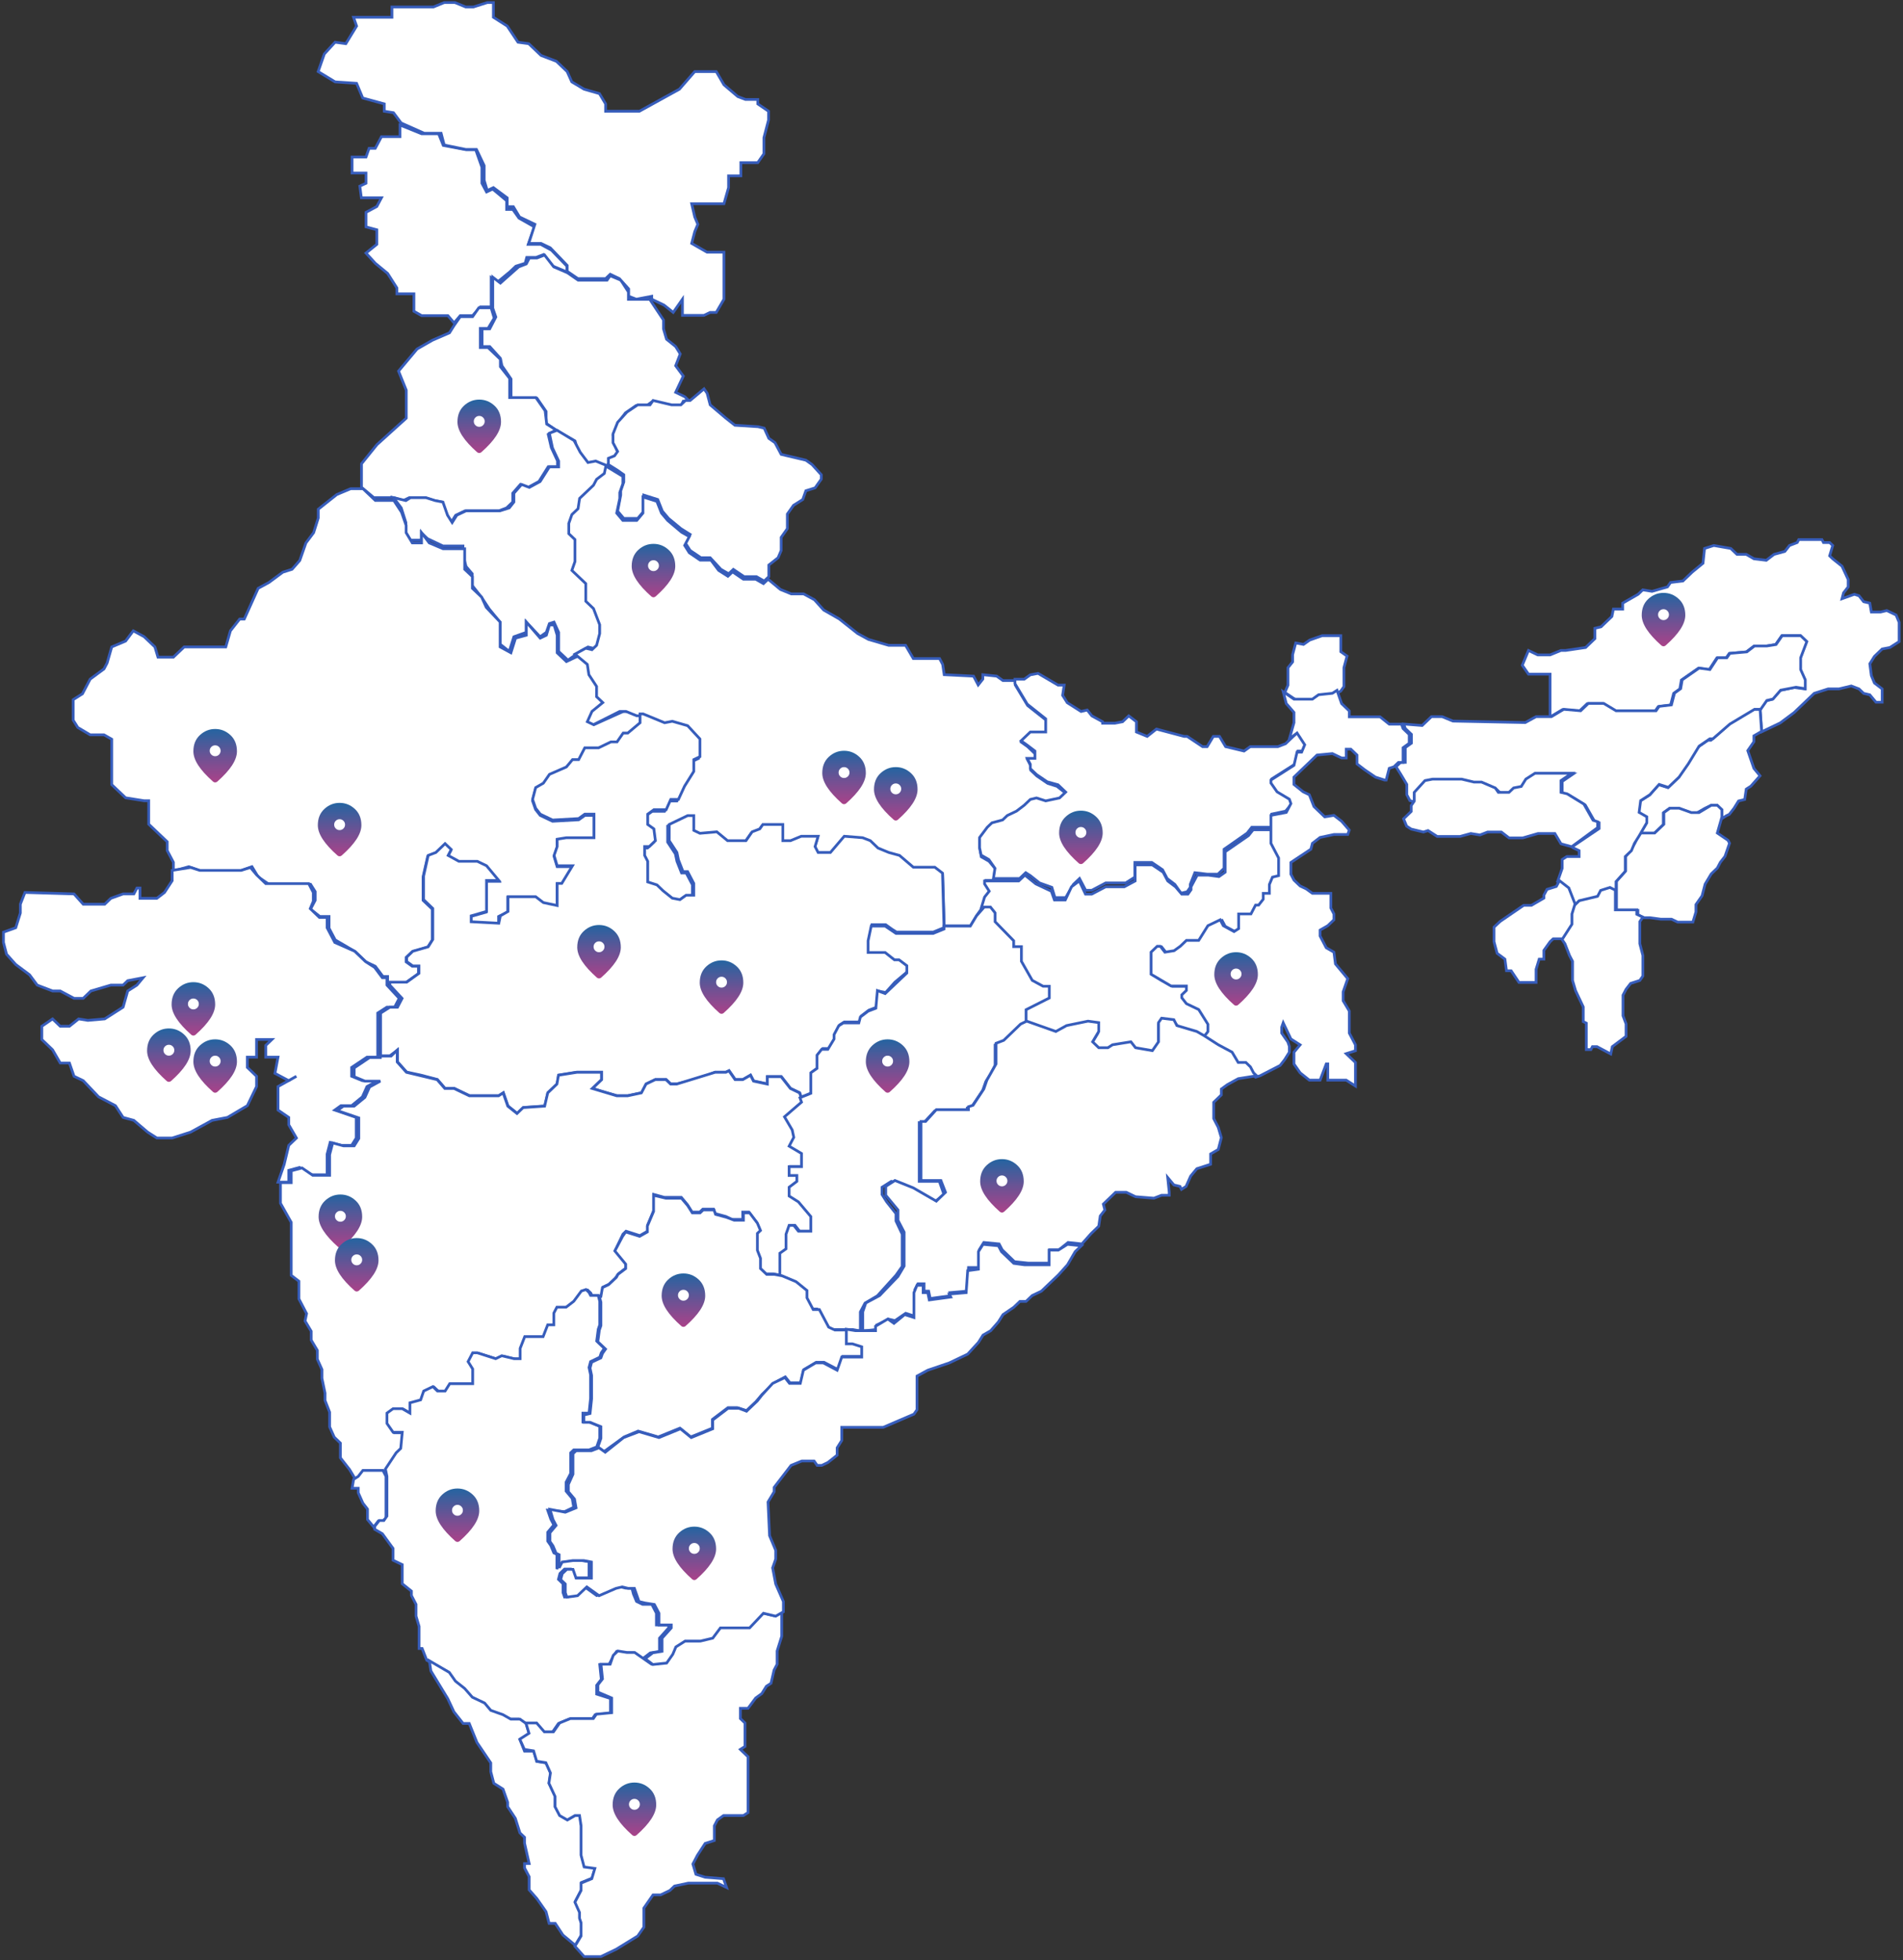 <svg width="699" height="720" viewBox="0 0 699 720" fill="none" xmlns="http://www.w3.org/2000/svg">
<rect x="0" y="0" width="699" height="720" fill="#333333" stroke="none"/>
<path d="M146.923 50.209V45.934L154.87 49.14H161.115L162.818 53.416L171.333 55.019H174.739L177.009 61.431V67.309L178.712 70.516L180.983 69.447L186.092 73.722V76.928H188.363L190.633 80.135L196.31 83.341L194.039 89.754H198.581L202.554 91.891L208.231 97.769V99.907L203.122 97.769L199.716 93.494L196.878 94.563H193.472L192.904 96.701L189.498 97.769L187.227 99.907L182.686 103.648L180.415 102.045V112.732H176.442L173.603 115.939H169.062L166.791 118.611L164.521 115.939H154.87L152.032 114.336V107.923H145.787V105.785L142.381 100.441L137.84 96.701L134.434 92.96L138.408 89.754V84.41L134.434 83.341V77.997L138.408 75.86L140.111 72.653H132.731L132.163 68.378L134.434 67.309V63.569H129.325V57.691H134.434L135.569 54.484H137.84L140.111 50.209H146.923Z" fill="white" stroke="#375DBB"/>
<path d="M222.99 102.909L224.11 101.282L228.029 102.909L230.828 107.246V109.956H233.627H238.666L243.704 117.546V120.798L244.824 124.593L248.183 127.304L249.862 130.014L248.183 134.351L250.982 138.146L248.183 144.109L251.542 145.735L253.221 147.362H250.982L249.862 149.53H245.943L239.785 147.362L237.546 148.988H233.627L229.708 151.699L226.909 155.493L225.23 159.83L225.789 163.083L226.909 166.336L225.789 167.962L224.11 169.046L222.99 171.214L217.952 170.13H215.712L212.353 166.336L211.234 161.999L204.516 158.204L200.597 155.493V151.156L197.238 146.277H187.721V139.23L184.362 134.351L183.802 131.641L179.883 127.304H177.084V120.798H179.883L182.123 116.461L181.003 113.209V101.825L183.802 103.993L190.52 98.03L193.319 96.945L194.439 94.777H197.238L200.037 93.693L203.396 98.03L208.435 100.198L212.353 102.909H222.99Z" fill="white" stroke="#375DBB"/>
<path d="M173.597 116.316L175.864 113.073H180.399L181.532 116.856L179.265 120.64H176.431V127.665H179.265L183.799 131.989V134.691L187.2 139.015V146.041H196.836L200.237 150.905L200.804 155.769L204.204 157.931L201.37 159.552L202.504 164.416L204.771 169.28V171.442H201.37L197.97 176.847L194.002 179.008L191.168 177.927L188.334 181.17V184.413L186.067 186.575L183.233 187.656H170.763L167.362 189.277L165.662 191.979L163.961 188.736L162.261 184.413L159.427 183.872L156.026 182.791H150.358L148.091 183.872L144.69 182.791H137.321L132.787 179.008V170.361L138.455 163.335L149.224 153.607V143.339L146.39 136.313L153.192 128.206L158.86 124.963L165.095 122.261L166.795 119.559L169.063 116.316H173.597Z" fill="white" stroke="#375DBB"/>
<path d="M226.86 172.787L223.459 170.648V168.35L225.726 167.439L226.86 165.834L225.159 162.625V159.416L226.86 155.137L230.26 151.394L234.228 148.719H238.762L239.895 147.115L246.696 148.719H250.097L251.797 147.115H253.498L258.599 142.836L259.732 144.44L260.866 148.719L266.533 153.533L269.934 156.207L278.435 156.742L280.702 157.277L282.403 161.021L284.67 162.625L286.937 166.904L296.005 169.044L298.272 170.648L301.673 174.392V175.997L299.406 179.206L296.005 180.275L294.872 183.484L291.471 185.624L289.204 188.833V191.507V194.181L286.937 197.391V202.204L285.803 204.878L282.403 207.553V211.831L280.702 213.436L277.869 211.831H273.334L269.367 209.157L267.667 210.762L264.833 209.157L260.866 204.878H257.465L253.498 202.204L251.797 199.53L253.498 196.321L250.097 194.181L245.563 190.437L243.296 187.763L241.596 183.484L236.495 181.88V187.763L234.228 190.437H229.127L226.86 187.763L227.993 181.88V180.275L229.127 177.066V174.392L226.86 172.787Z" fill="white" stroke="#375DBB"/>
<path d="M201.796 159.139L204.63 158.063L210.864 161.828L213.131 166.131L215.965 169.896L218.799 169.358L222.767 170.972V173.661L219.933 175.813L218.799 177.964L215.399 181.191L213.698 182.805L213.131 186.57L210.864 188.721L209.731 191.948V195.713L211.998 197.865V205.933L210.864 209.16L213.698 211.849L215.965 214V220.455L218.799 223.144L221.066 229.06V232.287L219.933 236.59L218.232 238.204L215.965 237.666L213.131 239.28L208.597 242.507L205.197 239.28V232.287L203.496 228.522L201.796 229.06L200.663 232.287L198.396 233.901L193.295 228.522V232.287L188.761 233.901L187.06 239.28L183.66 236.59V228.522L179.692 223.682L176.858 219.379L173.458 215.076V210.773L171.191 208.084L170.057 203.781V200.554H162.689L157.022 197.865L154.755 195.713V198.403H150.787L149.087 195.713V191.948L147.387 186.57L144.553 182.805L149.087 183.881L150.787 182.805H156.455L159.855 183.881L162.689 184.418L164.39 189.259L166.09 191.948L167.79 189.259L171.191 187.645H183.66L187.06 186.57L188.761 184.418V181.191L191.594 177.964L194.428 179.04L198.396 176.888L201.796 171.51H205.197V169.358L202.93 164.518L201.796 159.139Z" fill="white" stroke="#375DBB"/>
<path d="M162.759 201.583H170.685V204.274V209.117L173.516 211.807V216.112L176.913 219.341L178.611 223.108L183.706 228.489V237.637L187.669 239.79L189.368 234.408L193.331 233.332V228.489L198.426 234.408L200.691 233.332L201.823 229.565H203.521L204.654 233.332V239.79L208.05 243.018L212.58 240.866L216.543 244.094V247.861L219.939 252.166V255.933L222.204 258.085L218.241 261.314L216.543 265.081L218.241 266.157L228.998 261.314H230.696L235.225 262.929V266.157L230.696 269.924H228.998L226.733 273.153H224.468L219.939 275.305H214.844L212.58 279.61H210.315L208.05 282.301L201.823 284.991L199.558 288.22L196.728 289.834L195.595 294.139L196.728 297.368L198.426 299.52L202.955 301.673L212.58 301.135L214.844 299.52H218.241V308.13H208.05L204.654 308.668V311.359L203.521 314.588L204.654 318.355H210.315L208.617 321.045L206.352 324.812H204.654V332.884L199.558 331.807L196.728 329.655H186.537V331.807V335.036L183.14 336.65V339.341H172.95V336.65L178.611 335.036V323.736H183.14L178.611 318.355L174.648 316.74H168.421L164.458 314.588L165.59 312.435L163.325 310.283L159.929 313.511L157.098 314.588L155.399 322.121V330.731L158.796 333.96V345.26L157.098 347.951L151.436 349.565L149.172 351.718V353.332L151.436 354.946H153.701V357.637L149.172 360.866H142.378V358.713H140.68L137.849 354.946L134.452 353.332L130.489 349.565L123.13 345.26L120.865 340.955V336.65H117.468L114.071 333.96L115.77 330.731V327.503L114.071 324.812H98.785L94.823 322.121L92.558 318.355L88.029 319.969H73.875L69.346 318.355L63.685 319.969V316.74L61.42 312.435V309.207L54.627 302.749V294.139H52.928L46.135 293.063L41.039 288.22V271.538L38.209 269.924H33.113L28.584 267.233L26.886 264.543V257.009L30.283 254.857L33.113 249.476L38.209 245.709L39.341 243.556L41.039 237.637L46.135 235.485L48.965 231.718L52.928 233.87L56.891 237.637L58.023 241.404H63.685L67.648 237.637H82.934L84.632 231.718L88.029 227.413H89.727L94.823 216.112L98.785 213.96L103.881 210.193L107.278 209.117L110.108 205.888L112.373 199.431L115.204 195.664L116.902 190.283V187.054L123.696 181.673L128.791 179.521H133.32L137.849 183.825H144.643L147.474 188.13L149.172 192.973V195.664L151.436 199.431H154.833V195.664L157.664 199.431L162.759 201.583Z" fill="white" stroke="#375DBB"/>
<path d="M63.249 323.505V319.724L70.009 318.644L73.389 319.724H88.601L91.981 318.644L94.235 321.344L97.615 324.585H113.39L115.08 327.826V331.067L113.953 333.768L117.333 337.008H120.15V340.789L122.967 346.191L130.291 349.432L134.235 353.213L137.615 355.373L140.432 359.154H142.122V361.855L146.629 366.716L144.939 369.957H142.122L138.742 372.118V374.818V388.322H134.798L129.164 392.103V395.344L133.108 396.964H138.742L134.798 399.125L133.108 402.906L129.164 406.146H125.221L122.967 407.767L130.855 410.468V418.03L129.164 420.73H125.221L121.277 419.65L120.15 423.971V431.533H113.953L110.009 428.832L106.066 429.913V434.234H102.122L104.376 427.752L106.066 420.73L108.883 418.03L106.066 413.168V410.468L102.122 407.767V399.125L106.025 396.942L100.995 394.263L102.122 388.322H97.615V384.001L99.868 381.84H94.235V388.322H90.854V392.103L94.235 395.344V399.125L90.854 406.146L83.53 410.468L77.897 411.548L70.009 415.869L63.249 418.03H57.615L54.234 415.869L49.164 411.548L45.22 410.468L42.403 406.146L36.206 402.906L30.572 396.964L27.192 395.344L25.502 390.482H22.122L19.305 385.621L15.361 381.84V376.979L19.305 374.278L22.122 376.979H25.502L28.882 374.278L32.263 374.818L38.46 374.278L45.22 369.957L46.91 364.015L50.291 361.855L52.544 359.154L46.91 360.234L45.22 361.855H40.713L33.389 364.015L30.572 366.716H27.192L22.122 364.015H19.305L13.671 361.855L10.854 358.074L5.783 354.293L2.403 350.512L1.276 346.191V342.41L5.783 340.789L7.474 335.388V332.147L9.164 327.826L27.192 328.366L30.572 332.147H33.389H38.46L40.713 329.987L45.22 328.366H49.164L50.291 326.206H51.417V329.987H57.615L60.432 327.826L63.249 323.505Z" fill="white"/>
<path d="M63.249 319.724V323.505L60.432 327.826L57.615 329.987H51.417V326.206H50.291L49.164 328.366H45.22L40.713 329.987L38.46 332.147H33.389H30.572L27.192 328.366L9.164 327.826L7.474 332.147V335.388L5.783 340.789L1.276 342.41V346.191L2.403 350.512L5.783 354.293L10.854 358.074L13.671 361.855L19.305 364.015H22.122L27.192 366.716H30.572L33.389 364.015L40.713 361.855H45.22L46.91 360.234L52.544 359.154L50.291 361.855L46.91 364.015L45.22 369.957L38.46 374.278L32.263 374.818L28.882 374.278L25.502 376.979H22.122L19.305 374.278L15.361 376.979V381.84L19.305 385.621L22.122 390.482H25.502L27.192 395.344L30.572 396.964L36.206 402.906L42.403 406.146L45.22 410.468L49.164 411.548L54.234 415.869L57.615 418.03H63.249L70.009 415.869L77.897 411.548L83.53 410.468L90.854 406.146L94.235 399.125V395.344L90.854 392.103V388.322H94.235V381.84H99.868L97.615 384.001V388.322H102.122L100.995 394.263L106.066 396.964L108.883 395.344L102.122 399.125V407.767L106.066 410.468V413.168L108.883 418.03L106.066 420.73L104.376 427.752L102.122 434.234H106.066V429.913L110.009 428.832L113.953 431.533H120.15V423.971L121.277 419.65L125.221 420.73H129.164L130.855 418.03V410.468L122.967 407.767L125.221 406.146H129.164L133.108 402.906L134.798 399.125L138.742 396.964H133.108L129.164 395.344V392.103L134.798 388.322H138.742V374.818V372.118L142.122 369.957H144.939L146.629 366.716L142.122 361.855V359.154H140.432L137.615 355.373L134.235 353.213L130.291 349.432L122.967 346.191L120.15 340.789V337.008H117.333L113.953 333.768L115.08 331.067V327.826L113.39 324.585H97.615L94.235 321.344L91.981 318.644L88.601 319.724H73.389L70.009 318.644L63.249 319.724Z" stroke="#375DBB"/>
<path d="M228.786 174.991L222.543 171.214L221.976 173.912L219.138 176.071L218.003 178.229L212.896 183.085L212.329 186.862L210.059 189.02L208.924 192.258V196.035L211.194 198.193V206.287L210.059 209.524L215.166 214.38V220.855L218.003 223.553L220.273 229.488V232.726L219.138 237.042L217.436 238.661L215.166 238.121L211.194 240.28L215.733 244.057L216.301 247.834L219.138 252.15V255.927L221.408 258.086L217.436 261.323L215.733 265.1L218.003 266.179L227.651 261.323H229.921L233.893 262.942H235.595L243.54 266.179L246.378 265.64L252.052 267.258L256.592 272.115V278.589L254.322 279.669V283.985L250.917 289.381L248.647 294.237H245.81L244.108 298.014H239.568L237.298 299.633V303.41L239.568 305.028L240.135 309.345L237.865 311.503H236.163V314.741L237.298 316.899V324.453L240.703 325.532L242.973 327.691L246.378 330.388L249.215 330.928L251.485 329.309H254.322V324.993L252.052 320.676H250.35L248.647 316.36L248.08 313.662L245.243 309.345V303.41L248.647 301.791L252.052 300.172H254.322V305.568L256.592 306.647L262.835 306.108L266.807 309.345H273.617L275.887 306.108L278.724 305.028L279.859 303.41H287.236V309.345H290.074L294.046 307.726H300.288L299.153 311.503L300.288 313.662H304.828L305.963 312.583L309.936 307.726L316.745 308.266L319.583 309.345L322.42 312.043L326.393 313.662L330.365 314.741L335.472 319.057H343.417L346.255 321.216L346.822 340.101H356.469L358.739 336.324L361.009 333.086L362.144 329.309L363.846 327.151L362.144 324.453V323.374H364.981L365.549 319.057L363.279 316.36L360.442 314.741L359.874 311.503V308.266L362.712 304.489L364.414 302.87L368.386 301.791L370.089 300.172L373.494 298.554L376.331 296.395L378.601 294.237L380.871 293.697L384.276 294.777L389.383 293.697L391.653 291.539L388.248 288.841L384.843 287.762L380.871 285.064L378.601 282.906V281.287L377.466 279.129H380.303V276.971L377.466 274.273L375.196 272.654L378.601 269.417H384.276V264.561L377.466 259.165L372.926 251.611V249.992H368.386L366.116 248.373L361.009 247.834V249.452L359.307 251.611L357.604 248.373L346.822 247.834L346.255 244.057L345.12 241.898H335.472L332.635 237.042H326.393L319.015 234.884L315.043 232.726L308.233 227.33L302.558 224.093L299.153 220.316L295.181 218.157H290.641L286.669 216.538L282.129 212.761L280.426 214.38L277.589 212.761H273.049L269.077 210.064L267.374 211.682L263.969 209.524L261.132 205.747H257.16L253.187 203.049L251.485 200.351L253.187 197.114L250.35 195.495L245.243 191.179L242.973 188.481L241.27 184.164L236.163 182.545V188.481L233.893 191.179H228.786L226.516 188.481L227.651 183.085V180.927L228.786 177.689V174.991Z" fill="white" stroke="#375DBB"/>
<path d="M143.184 387.86H140.365H139.801V372.157L143.184 369.992H146.004L147.696 366.743L143.184 361.87V360.787H149.387L153.899 357.538V354.83H151.643L149.387 353.206V351.582L151.643 349.416L157.282 347.791L158.974 345.084V333.713L155.59 330.464V321.801L157.282 314.221L160.102 313.138L163.485 309.889L165.741 312.055L164.613 314.221L168.56 316.386H175.327L178.711 318.011L183.222 323.425H178.711V334.796L173.071 336.421V338.586L183.222 339.128L183.786 336.421L186.605 334.796V329.382H196.756L199.575 331.547L204.65 332.63V324.508H206.342L210.29 318.011H204.65L203.523 314.221L204.65 310.972V308.264L208.034 307.723H218.184V299.059H214.801L212.545 300.684L202.959 301.225L198.447 299.059L196.756 296.894L195.628 293.645L196.756 289.313L199.575 287.689L201.831 284.44L208.034 281.733L210.29 279.025H212.545L214.801 274.693H219.876L224.387 272.528H226.643L228.899 269.279H230.59L235.102 265.489V262.24H236.229L244.124 265.489L246.944 264.947L252.583 266.571L257.094 271.445V277.942L254.838 279.025V283.357L251.455 288.772L249.199 293.645H246.38L244.688 297.435H240.177L237.921 299.059V302.85L240.177 304.474L240.741 308.806L238.485 310.972H236.793V314.221L237.921 316.386V323.967L241.305 325.05L243.56 327.216L246.944 329.923L249.763 330.464L252.019 328.84H254.838V324.508L252.583 320.177H250.891L249.199 315.845L248.635 313.138L245.816 308.806V302.85L252.583 299.601H254.838V305.016L257.094 306.099L263.297 305.557L267.244 308.806H274.011L276.267 305.557L279.087 304.474L280.214 302.85H287.545V308.806H290.365L294.312 307.181H300.515L299.387 310.972L300.515 313.138H305.026L310.102 307.181L316.869 307.723L319.688 308.806L322.508 311.513L326.455 313.138L330.402 314.221L335.478 318.552H343.372L346.192 320.718L346.756 340.752L342.808 342.377H329.275L327.583 341.294L325.327 339.669H320.252L319.124 345.626V349.416H325.327L328.711 352.123H330.402L333.222 354.289V356.996L328.711 360.787L325.327 364.577L322.508 364.035L321.944 369.992L319.124 371.074L316.305 373.24L315.741 375.406H310.102L308.41 376.489L306.718 379.738V381.362L304.463 385.153H302.207L300.515 387.318V392.192L298.26 393.816V401.397L294.312 403.021L293.748 401.397L290.365 399.772L286.981 395.44H281.906V398.148L276.831 397.065L275.703 394.899L272.884 396.523H270.064L267.808 393.275L266.681 393.816H262.733L259.914 394.899L253.147 397.065L248.635 398.148H246.38L244.688 396.523H240.741L237.357 398.148L235.666 401.397L230.59 402.48H226.643L221.004 400.855L217.62 399.772L221.004 396.523V393.816H211.981L205.214 394.899L204.65 398.148L201.267 401.397L200.139 406.27L192.244 406.811L189.989 408.977L186.605 406.27L184.914 401.397L183.222 402.48H172.508L166.868 399.772H163.485L160.665 396.523L154.462 394.899L149.387 393.816L146.004 390.026V385.694L143.184 387.86Z" fill="white" stroke="#375DBB"/>
<path d="M376.194 249.505H372.805V251.12L377.324 258.657L384.102 264.041V268.886H378.454L375.065 272.116L377.324 273.731L380.148 275.884V278.576H377.324L378.454 280.729V282.344L380.713 284.498L384.667 287.19L388.621 288.266L391.445 290.958L389.185 293.111L384.102 294.188L380.713 293.111L378.454 293.65L376.194 295.803L373.37 297.956L369.981 299.571L368.287 301.187L364.333 302.263L362.639 303.878L359.814 307.647V311.415L360.379 314.107L363.203 315.722L365.463 318.952L364.898 322.72H374.5L376.759 320.567L378.454 321.644L381.843 324.335L386.361 325.95L387.491 329.719H391.445L394.269 324.874L396.528 322.72L398.787 327.027H401.047L406.13 324.335H413.473L416.862 322.182V316.798H423.075L427.029 319.49L428.723 322.72L431.547 324.874L433.807 328.104L436.066 327.565L437.196 325.95V324.874L438.89 320.567L443.409 321.105H447.363L449.622 318.952V311.953L458.094 306.032L459.789 303.878H467.131V299.033L472.215 297.956L474.474 295.265L473.909 293.65L469.391 290.42L467.131 287.728V286.113L475.604 280.729L476.734 275.884H478.428L479.558 273.193L476.734 268.886L472.215 273.193L469.391 274.269H459.224L456.965 275.884L450.187 274.269L447.927 270.501H445.668L443.409 274.269H441.714L436.066 270.501H434.936L424.77 267.809L421.381 270.501L417.427 268.886V265.117L414.603 262.964L412.343 265.117L409.519 265.656H405.001V265.117L401.047 262.964L399.352 260.811L397.093 261.349L392.01 258.119L390.315 255.427L390.88 251.659H388.621L381.278 247.352L378.454 247.89L376.194 249.505Z" fill="white" stroke="#375DBB"/>
<path d="M103.023 441.99V434.424H106.972V430.1L110.921 429.019L114.87 431.722H121.075V424.155L122.204 419.832L126.153 420.913H130.101L131.794 418.21V410.644L123.896 407.942L126.153 406.32H130.101L134.05 403.078L135.743 399.294L139.692 397.133H134.05L130.101 395.511V392.269L135.743 388.485H139.692V387.945H143.64L145.897 385.783V390.107L149.282 393.89L160.564 396.592L163.385 399.835H166.77L172.411 402.537H183.129L184.822 401.456L186.514 406.32L189.899 409.023L192.156 406.861L200.053 406.32L201.182 401.456L204.566 398.214L205.13 394.971L211.9 393.89H220.926V396.592L217.541 399.835L226.567 402.537H230.516L235.593 401.456L237.286 398.214L240.671 396.592H244.619L246.312 398.214H248.568L262.672 393.89H266.62L267.749 393.35L270.005 396.592H272.826L275.646 394.971L276.775 397.133L281.852 398.214V395.511H286.929L290.314 399.835L293.699 401.456L294.827 404.699L288.621 410.104L291.442 414.427L292.006 417.67L290.314 420.913L294.827 423.615V428.479H290.314V431.722H293.134V433.883L290.314 436.045V439.288L293.699 441.45L298.212 446.854V452.259H293.699L292.006 450.097H290.314L289.186 453.34V458.744L286.929 460.366V468.472L284.108 467.932H281.288L279.031 465.77V461.987L277.903 459.285V452.799L279.031 451.718L277.903 449.016L275.082 445.233H272.826V447.935H268.877L266.62 446.854L262.672 445.773L262.107 444.152H258.159L257.03 445.233H254.21L252.517 442.531L250.261 439.828H244.055L240.106 438.747V444.692L237.85 450.097V452.259L235.029 453.88L229.952 452.259L228.824 453.34L226.003 459.285L229.952 464.149V465.77L227.131 467.932L226.003 469.553L223.747 471.715L221.49 472.796L220.926 476.039H217.541L216.977 474.958L215.849 473.877L214.157 474.417L211.336 478.2L208.515 480.362H205.13L204.002 482.524V486.848H201.746L200.053 491.171H193.284L191.591 495.495V499.278H189.335L184.822 498.197L182.565 499.278L175.796 497.116H174.103L172.411 500.359L174.103 503.061V508.466H165.641L163.949 511.168H161.128L159.436 509.547L156.051 511.168L154.923 514.411L150.974 515.492V519.275L148.154 517.653H144.769L142.512 519.275V523.058L144.769 526.301H148.154L147.589 532.246L145.897 533.867L141.384 540.352H134.05L132.358 542.514L130.666 543.595L128.409 539.812L125.024 535.488V530.084L122.768 527.922L121.075 524.139V518.734L119.383 514.411V511.708L118.255 506.304V503.061L116.562 499.278V496.035L114.306 492.252V489.009L112.049 485.226L112.613 482.524L109.793 477.12V470.634L106.972 468.472V449.016L103.023 441.99Z" fill="white" stroke="#375DBB"/>
<path d="M131.59 542.32L129.891 543.413L129.325 546.692H131.59V548.331L133.289 552.156L134.988 554.342V558.167L137.253 560.899L138.952 558.713H140.651L141.784 557.62V542.32L140.651 540.134H133.289L131.59 542.32Z" fill="white" stroke="#375DBB"/>
<path d="M137.632 561.77V560.69L139.319 558.528H141.006L142.131 556.907V542.316L141.568 539.614L145.505 533.67L147.192 532.049L147.755 526.105H144.38L142.131 522.862V519.08L144.38 517.458H147.755L150.567 519.08V515.297L154.503 514.216L155.628 510.974L159.002 509.353L160.689 510.974H163.501L165.188 508.272H173.624V502.868L171.937 500.166L173.624 496.924H175.311L182.06 499.085L184.309 498.004L188.808 499.085H191.058V495.303L192.745 490.979H199.493L201.181 486.656H203.43V482.333L204.555 480.172H207.929L210.741 478.01L213.553 474.227L215.24 473.687L216.365 474.768L216.927 475.849H219.739L220.301 478.01V486.656L219.739 488.278L219.177 492.601L221.988 495.303L220.864 496.924L220.301 498.545L216.927 500.166L216.365 502.328L216.927 505.03V513.676L216.365 519.08H214.115V522.322H216.365L220.301 523.943V528.266L219.177 531.509L216.365 532.589H210.741L209.616 533.67V541.236L207.929 544.478V547.72L210.179 550.422L210.741 553.665L207.367 555.286L201.181 554.745L202.305 557.988L203.43 560.149L201.181 562.851V566.093L202.305 567.715L203.43 570.417L204.555 570.957V576.361L205.68 573.659L209.616 573.119H212.99L216.365 573.659V579.603H210.741L209.616 576.361H207.367L205.68 577.982L205.117 580.144L206.804 581.765V585.007L207.367 586.628L211.303 586.088L214.678 582.846L219.177 586.088L225.363 583.386L227.612 582.846L229.862 583.386H232.111L232.674 585.547L233.798 588.249L236.048 589.33H239.422L241.109 592.573V596.896H245.608V597.976L242.234 601.759V606.623L238.86 607.163L236.048 609.325L232.674 607.163H229.862L226.488 606.623L225.363 608.244L223.676 611.486H220.301L220.864 616.89L219.177 619.052V622.294L224.238 623.915V626.617V629.319L218.614 629.859L217.489 631.48H209.054L205.117 633.102L202.868 636.344H199.493L196.681 633.102H192.745L190.495 631.48H187.121L184.309 629.859L179.248 628.238L177.561 625.536L173.062 623.375L170.25 620.132L166.875 617.43L164.626 614.188L156.753 609.865L155.066 605.542H153.941V597.436L152.816 593.653V589.33L151.129 586.088V584.467L147.755 581.765V574.74L144.38 573.119V568.795L140.444 563.392L137.632 561.77Z" fill="white" stroke="#375DBB"/>
<path d="M158.268 613.794L157.704 610.042L165.036 614.33L167.292 617.546L170.675 620.226L173.495 623.442L178.007 625.586L180.263 628.266L184.775 629.874L187.595 631.482H190.979L193.235 633.09L194.363 636.841L190.979 638.985L192.671 643.273H196.055L197.183 647.025L200.566 647.561L202.258 651.313L201.694 655.065L203.95 659.888V663.64L205.642 666.856L208.462 668.464L211.282 666.856H212.974L213.538 670.608V681.328L214.666 685.615L218.614 686.151L217.486 689.903L213.538 691.511V694.191L211.282 698.479L212.974 702.231V704.375L213.538 706.519V710.806L211.282 714.558L206.77 710.806L203.95 706.519H201.694L200.566 702.231L197.183 697.407L194.363 694.191V689.367L192.671 686.151V684.543H194.363L192.671 677.04V674.896L190.979 673.288L189.287 667.928L186.467 663.64V662.032L184.775 657.209L181.391 655.065L180.263 650.777V647.561L175.187 640.057L172.367 633.09H170.112L166.728 628.802L164.472 623.978L158.268 613.794Z" fill="white" stroke="#375DBB"/>
<path d="M475.941 257.042L471.943 254.367L473.085 251.693V245.275L474.799 243.136V240.461L475.941 236.183L478.796 236.717L481.08 235.113L485.648 233.508H492.5V239.392L494.785 240.996L493.642 245.275V252.228L492.5 253.833L490.787 254.902L485.077 255.437L482.793 257.042H475.941Z" fill="white" stroke="#375DBB"/>
<path d="M569.368 247.629V263.378L573.907 260.662L580.148 261.205L582.985 258.49H588.658L593.197 261.205H607.948L609.082 259.576L613.621 259.033L614.756 254.689L617.025 253.059L617.592 249.801L623.833 245.456L627.805 245.999L630.641 241.655H634.045L635.18 240.025L641.421 239.482L644.258 237.31H648.796L652.2 236.767L654.47 233.509H661.278L663.547 235.681L661.278 241.655V245.999L662.98 249.801V253.059L659.008 252.516L653.902 253.602L651.066 256.861L648.796 257.404L646.527 260.662L647.094 268.809L653.902 265.55L659.008 261.749L666.384 254.689L671.49 253.059H675.461L680 251.973L682.837 253.059L684.539 254.689L686.808 255.232L689.078 257.947H691.347V253.059L688.51 250.887L687.376 248.172L686.808 243.827L688.51 241.112L691.347 238.396L694.184 237.853L697.588 235.681V228.621L696.453 225.905L693.049 224.276L690.78 224.819H687.376L686.808 221.561L684.539 221.018L682.837 218.845L681.135 218.302L676.596 219.932L677.163 217.759L678.865 215.587V212.872L676.596 207.984L673.192 205.269L672.057 204.182L673.192 200.381L672.057 199.295H669.788L669.221 198.208H660.71L660.143 199.295L657.306 200.381L655.604 202.553L651.633 203.639L648.796 205.812L644.258 205.269L641.421 203.639H638.017L635.747 201.467L629.507 200.381L626.103 201.467L625.535 206.898L621.564 210.156L618.16 213.415L613.621 213.958L612.486 215.587L606.813 217.216L603.409 216.673L601.707 218.302L596.033 221.561V223.733H592.629L592.062 226.449L588.091 230.25L585.821 230.793V234.595L582.417 237.853L575.042 238.939H573.34L569.368 240.569H564.83L561.426 238.939L559.156 244.37L561.426 247.629H569.368Z" fill="white" stroke="#375DBB"/>
<path d="M644.239 260.503H646.495L647.059 268.66L644.239 270.292V272.467L641.983 275.73L644.239 282.256L646.495 284.976L643.111 288.782L641.419 289.87L640.855 293.677L638.599 294.221L636.908 296.94L635.216 299.115L634.088 299.659L632.396 300.747V297.484L630.704 295.852H628.448L626.192 296.94L623.372 298.572H621.116L616.604 296.94H613.22L610.964 298.572V302.922L607.581 306.185H602.505L604.761 302.378V300.203L601.377 298.572L602.505 294.221L605.889 292.046L609.272 288.239L612.656 289.326L616.604 285.519L618.86 281.713L619.988 279.537L623.372 274.643L627.32 271.924H628.448L635.216 265.941L644.239 260.503Z" fill="white" stroke="#375DBB"/>
<path d="M601.619 307.068L602.742 305.995H607.793L611.16 302.776V298.485L613.405 296.876H616.772L621.262 298.485H624.068L628.557 295.803H630.802L632.486 297.412V300.094L630.802 305.995L634.731 308.677L635.292 309.75L633.608 314.578L631.925 316.723L630.802 318.869L628.557 321.015L626.313 324.77L625.19 329.061L622.945 332.279V334.962L621.823 338.716H616.211L613.966 337.644H610.038L606.109 337.107H603.864L601.619 336.034V334.425H593.763V323.697L597.13 319.942V314.578L598.813 312.432L600.497 309.75L601.619 307.068Z" fill="white" stroke="#375DBB"/>
<path d="M591.099 325.565L593.345 326.646V334.211H601.207V335.832L603.453 336.913L602.33 338.534V346.64L603.453 350.963V358.528L602.33 360.149L598.961 361.23L597.276 363.391L596.153 365.553V373.118L597.276 376.112V380.683L592.222 384.466L591.66 387.167L586.606 384.466H584.922L584.36 385.546H582.675V380.143V375.82L581.552 375.279V369.876L578.744 363.932L577.621 360.149V353.124L576.498 350.963L574.813 346.64L573.69 345.019L577.06 339.615V335.832L578.183 332.59L580.429 330.429L586.045 328.808L587.729 326.646L591.099 325.565Z" fill="white" stroke="#375DBB"/>
<path d="M361.646 329.519L360.506 333.28H363.357L365.068 334.892V338.653L371.91 345.639V347.788H374.761V353.161L376.472 356.385L378.753 360.147L382.745 362.296H385.025V366.595L380.464 368.744L376.472 370.893V375.729L377.613 376.267L387.306 379.491L391.298 377.341L399.281 375.729L403.273 376.267V379.491L400.992 383.252L403.273 385.401H406.124L408.405 384.326L415.247 383.252L416.958 385.401L423.23 386.476L425.511 383.252V376.267L426.652 374.655H430.643L432.924 377.341L439.767 379.491L442.618 381.103L444.329 378.953V376.267L440.907 370.893L436.345 368.744L434.635 366.595V365.52L436.345 364.445V362.296H430.643L426.652 360.147L423.23 357.997V349.937L425.511 347.788H426.652L428.362 349.937L431.784 349.4L434.065 347.788L436.345 345.639H440.907L442.618 342.952L444.329 340.265L448.89 338.116L450.031 340.265L454.022 342.415L455.733 341.34V335.967H460.295L462.006 332.743H463.146L464.857 330.593V328.444H467.138V324.683L468.278 322.533L470.559 321.996V315.548L467.708 310.175V304.801H460.295L458.584 306.951L450.031 312.861V320.384L447.75 321.996L443.758 321.459H439.767L437.486 325.757V326.832L436.345 328.444H434.065L431.784 325.757L428.933 323.608L427.222 320.384L423.23 317.697H416.958V323.608L412.966 325.757H406.124L400.992 328.444H398.711L396.43 323.608L393.579 325.757L391.298 330.593H387.306L386.166 327.369L380.464 324.683L376.472 321.459L374.191 323.608H361.646V324.683L363.357 327.369L361.646 329.519Z" fill="white" stroke="#375DBB"/>
<path d="M564.208 263.256H569.86L574.381 260.552L580.597 261.092L583.423 258.388H589.074L593.595 261.092H608.289L609.419 259.47L613.94 258.929L615.07 254.602L617.331 252.979L617.896 249.734L624.112 245.407L628.068 245.948L630.894 241.621H634.285L635.415 239.999L641.631 239.458L644.457 237.294H648.978L652.369 236.753L654.629 233.508H661.411L663.672 235.672L661.411 241.621V245.948L663.106 249.734V252.979L659.716 252.439L654.064 253.52L651.239 256.766L648.978 257.306L646.718 260.552H644.457L635.415 265.96L629.198 271.369H628.068L624.112 274.073L620.156 280.564L616.766 285.431L612.81 289.217L609.419 288.136L606.028 291.922L602.637 294.085L602.072 298.412L604.898 300.035V302.198L602.072 307.066L600.377 309.77L599.246 312.475L596.986 314.638V320.047L593.595 323.833V327.078L591.335 325.996L587.944 327.078L586.814 329.242L580.032 330.864L578.337 332.487L576.076 326.537L572.12 323.833L573.816 318.965V315.72L575.511 314.638H577.771H580.032V312.475L577.771 311.393V310.852L587.379 304.362V302.198L585.683 301.657L582.293 295.708L576.076 291.922L573.816 291.381V287.054L577.771 284.35H564.208L560.817 286.513L559.122 289.217L556.296 289.758L554.601 291.381H551.21L549.515 289.758L544.429 287.595H541.603L537.082 286.513H526.344L523.519 287.054L522.388 288.136L519.563 291.381V294.626L517.867 294.085L516.737 291.922V288.136L514.477 284.35L512.781 281.645L514.477 280.023H516.172V274.614L518.433 272.992V269.746L516.172 267.583L515.607 265.96L522.388 266.501L525.779 263.256H529.735L533.691 264.879L560.252 265.419L564.208 263.256Z" fill="white" stroke="#375DBB"/>
<path d="M518.356 295.913L519.478 294.293V291.054L523.408 286.735L526.215 286.195H536.88L541.371 287.275H544.178L549.23 289.434L550.353 291.054H554.282L555.966 289.434L558.773 288.895L560.457 286.195L563.825 284.036H577.298L573.368 286.735V291.054L575.614 291.594L581.789 295.373L585.157 301.312L586.841 301.852V304.011L577.298 311.03L573.368 309.95L571.123 306.171H564.948L559.335 307.79H554.282L551.476 305.631H546.423L543.617 306.711L540.248 306.171L536.319 307.251H527.899L524.531 305.091L522.846 305.631L518.356 304.551L516.672 303.471L515.549 300.772L518.356 298.073V295.913Z" fill="white" stroke="#375DBB"/>
<path d="M234.866 40.861H222.445V38.164L220.186 34.388L214.541 32.77L210.024 30.073L208.33 26.297L204.378 22.521L198.732 20.363L194.215 16.048L190.263 15.508L186.311 9.575L181.23 6.338V0.944L178.971 0.944L173.89 2.562H171.067L167.115 0.944H163.163L159.21 2.562H143.966V6.338H129.852L130.981 9.575L127.029 16.048L123.077 15.508L119.124 19.824L116.866 26.297L123.077 30.073L130.981 30.612L133.239 36.007L141.144 38.164V40.861L144.531 41.401L147.354 45.177L155.823 48.953H162.033L163.163 53.268L171.067 54.887H175.019L177.842 60.82V66.215L178.971 69.991L181.23 68.912L186.311 72.688V75.924H188.569L190.828 79.7L196.474 82.397L194.215 89.41H198.732L202.119 91.028L208.33 97.501V99.659L212.282 102.356H219.057H222.445L224.139 100.738L227.526 102.356L230.914 106.132V108.829L233.737 109.908L239.383 108.829V109.908L243.899 112.066L247.287 114.763L250.674 109.908V115.842H258.579L260.837 114.763H263.095L265.918 109.908V92.647H259.708L254.062 89.41L255.191 85.095L256.32 82.397L255.191 79.7L254.062 74.845H265.918L267.612 68.912V64.596H272.129V62.978V59.742H278.339L280.598 56.505V50.571L282.292 44.098V40.861L278.339 38.164V36.546H273.823L271 35.467L265.918 31.152L263.095 26.297H255.191L249.545 32.77L234.866 40.861Z" fill="white" stroke="#375DBB"/>
<path d="M472.471 258.444L471.342 254.121L475.293 256.823H482.067L484.324 255.202L489.404 254.662L491.098 253.581L492.791 258.444L495.613 261.146V263.307H506.902L510.288 266.009H514.804L515.368 267.63L517.626 269.791V273.034L515.368 274.655V280.058H513.675L511.982 281.679L510.288 282.219L509.16 286.542H508.595L505.209 285.461L501.257 282.76L498.435 280.598V277.356L496.178 275.195H494.484V278.437H492.791L489.404 276.816L483.76 277.356L475.293 285.461V288.163L478.68 290.865L480.938 291.946L482.631 296.268L486.582 300.051L489.969 299.51L492.791 301.672L495.613 304.914L495.049 306.535H489.969L484.889 307.616L482.067 309.777L481.502 311.938L474.164 316.802V321.124L475.293 323.286L477.551 325.447L479.809 326.528L482.067 328.149H488.84V333.552L489.969 335.714V337.875L487.711 340.036L484.889 341.657V343.819L486.582 347.061L487.146 348.142L489.969 349.763L490.533 354.085L495.049 359.489L493.355 364.352V367.594L495.613 371.376V379.482L497.871 383.804V385.966L494.484 387.046L497.871 390.289V398.934L494.484 396.773H487.711V390.829H487.146L484.889 396.773H480.938L477.551 394.071L475.293 390.829V386.506L477.551 383.804L474.164 381.643L471.342 375.699L470.778 377.32V379.482L473.036 382.724L473.6 384.345V386.506L471.907 389.208L470.213 391.369L462.876 395.152L461.182 395.692L460.053 394.611L458.925 392.45L457.796 391.369H454.409L451.587 387.046L446.507 384.345L441.991 381.103L443.685 378.941V376.24L440.298 370.836L435.783 368.675L434.089 366.513V365.433L435.783 363.812V362.191H430.138L422.801 357.868V349.763L425.058 347.601H426.187L427.881 349.763L431.267 349.222L433.525 347.601L435.783 345.44H440.298L443.685 340.036L448.2 337.875L449.329 340.036L453.28 342.198L454.974 341.117V335.714H459.489L461.182 332.472H462.311L464.005 330.31V328.149H466.262V324.907L467.391 322.205L469.649 321.665V315.18L466.827 309.777V299.51L472.471 298.43L474.164 295.188L473.6 293.567L469.084 290.865L466.827 287.623V286.542L475.293 281.139L476.422 276.276H478.115L479.244 273.574L476.422 269.251L473.6 271.412L475.293 265.469V261.686L472.471 258.444Z" fill="white" stroke="#375DBB"/>
<path d="M291.565 470.593L286.445 468.437V460.354L288.72 458.737V453.349L289.858 450.115H291.565L293.271 452.271H297.822V451.732V446.882L293.271 441.493L289.858 439.338V436.105L292.702 433.949V431.794H289.858V428.56H294.409V423.71L289.858 421.016L291.565 417.783L290.996 415.088L288.152 410.239L294.409 404.85L293.84 403.233L297.822 401.617V394.072L300.097 392.456V387.606L301.804 385.45H304.079L306.355 381.678V380.061L308.061 376.828L309.768 375.75H315.456L316.025 373.595L318.869 371.439L321.713 370.362L322.282 363.895L325.126 364.973L328.539 361.74L333.09 357.429V354.734L330.246 352.579H328.539L325.126 349.884H318.869V345.573L320.007 340.185H325.126L329.108 342.879H342.76L346.742 341.262V340.185H356.413L358.688 336.412L361.532 333.179H363.808L365.514 335.335V338.568L372.34 345.573V347.729H375.184V353.118L379.166 360.123L383.148 362.279H385.424V366.59L376.891 370.901V375.75L374.616 376.828L368.358 382.756L365.514 383.834V391.378L363.808 394.611L362.101 397.306L360.963 400.539L356.982 406.466L355.275 407.005V408.083H343.329L339.347 412.394H337.641V433.949H345.036L346.742 438.799L343.329 441.493L334.228 436.105L327.402 433.949L323.989 436.105V438.799L325.695 441.493L329.108 445.804V448.499L331.384 453.349V465.204L329.108 468.437L322.282 475.982L317.731 478.676L316.025 481.909V488.915L313.181 488.376H305.217L303.51 487.298L301.804 483.526L300.097 480.831H297.822L295.547 476.52V473.826L294.409 472.748L291.565 470.593Z" fill="white" stroke="#375DBB"/>
<path d="M321.966 488.372L316.9 488.914V481.869L318.026 478.617L323.092 475.907L329.847 468.861L332.098 465.067V452.602L329.847 448.266V444.472L325.344 439.053V435.801L328.721 433.633L335.476 436.343L343.919 441.221L347.296 437.969L345.607 433.633H338.29V411.954H339.979L343.919 407.618H355.739V406.534L357.428 405.992L361.368 400.031L362.494 396.779L365.871 390.817V383.23L368.686 382.146L374.877 376.184L377.129 375.1L387.824 378.894L391.764 376.726L399.644 375.1L403.584 375.642V378.894L401.333 382.688L403.584 384.856H406.962L408.65 383.772L415.405 382.688L417.094 384.856L423.285 385.94L425.537 382.688V375.642L426.663 374.016L431.166 374.558L432.291 376.726L439.609 378.894L442.423 380.52L447.489 383.772L452.555 386.481L454.807 390.275H457.621L459.31 391.901L460.436 394.069L461.561 395.153L454.807 396.237L450.866 398.405L448.615 400.031V402.199L445.801 404.909V410.87L447.489 414.122L448.615 417.916L447.489 422.252L444.675 423.878V427.671L439.609 429.297L437.357 432.007L435.669 435.801L433.98 436.885L433.417 435.801L431.166 435.259L428.914 432.549L429.477 437.969V439.053H426.663L423.848 440.137L417.094 439.595L413.716 437.969H409.776L405.273 442.305L405.836 444.472L404.147 446.64L403.584 450.434L400.77 453.144L397.393 456.938L392.327 456.396L388.949 459.106H385.572V463.983H377.692L372.626 463.442L368.123 459.106L366.997 456.938L361.368 456.396L359.679 459.106V465.609H355.739L355.176 474.281L348.985 474.823L349.548 475.907L341.667 476.991L341.104 474.281H339.416V471.571H337.164L336.038 473.739V483.494L332.661 482.411L328.721 485.12L326.469 484.578L321.966 486.746V488.372Z" fill="white" stroke="#375DBB"/>
<path d="M311.209 493.408V488.566H306.656L304.38 487.491L302.672 484.263L300.965 481.036H298.689L296.412 476.732V474.043L292.428 470.816L287.306 468.664L284.461 468.126H281.615L279.339 465.974V462.209L278.201 459.271V453.065L279.339 451.989L278.201 449.299L275.355 445.534H273.079V448.223H269.664L266.819 447.148L262.835 446.072L262.266 444.458H258.282L257.144 445.534H254.298L252.591 442.844L250.314 440.155H244.623L240.071 439.079V444.996L237.794 450.375V452.527L234.949 454.14L229.827 452.527L228.688 454.14L225.843 459.519L229.827 464.361V465.974L226.981 468.126L226.412 469.202L223.566 471.891L221.29 472.967L220.721 476.195H220.152L220.721 478.346V486.953L220.152 488.566L219.583 492.87L222.428 495.559L221.29 497.173L220.721 498.787L217.306 500.4L216.737 502.552L217.306 505.241V513.848L216.737 519.227L214.461 519.765V522.454H216.737L220.721 524.068V528.371L219.583 531.599L221.859 533.212L229.257 527.833L234.379 525.682L241.778 527.833L249.745 524.606L253.729 527.833L261.697 524.606V521.379L267.388 517.075H270.802L274.217 518.151L277.632 514.924L279.908 512.234L284.461 507.931L288.445 505.779L290.152 507.931H294.136L295.274 503.09L299.827 500.4H302.672L307.794 503.09L309.502 498.249H316.9V494.483L313.485 493.408H311.209Z" fill="white" stroke="#375DBB"/>
<path d="M284.324 593.512L287.138 591.354V601.067L285.45 606.464V611.32L284.324 613.479L283.199 618.336L281.511 619.415L279.823 622.113L277.573 623.732L274.76 627.51H271.947V631.287L273.634 632.906V641.541L271.947 642.62L274.76 645.318V665.825L273.072 666.904H265.758L263.507 668.523L262.382 670.682V676.078L259.006 677.158L256.193 681.475L254.505 684.713L255.63 688.49L259.006 689.569L265.758 690.109L266.883 693.347L263.507 691.728H252.817L247.753 692.807L246.066 694.426L242.69 696.045H239.877L236.501 700.902V707.917L234.25 711.155L226.373 716.012L224.123 717.092L220.747 718.71H214.558L211.182 714.933L213.433 711.155V706.299L212.87 704.68V702.521L211.182 698.743L213.433 694.426V691.728L217.371 690.109L218.497 686.332L214.558 685.792L213.433 681.475V670.682L212.87 666.904H211.182L208.369 668.523L205.556 666.904L203.868 663.666V659.889L201.618 655.032L202.18 651.254L200.492 647.477L197.117 646.937L195.991 643.16L192.616 642.62L190.928 638.843L194.304 636.684L193.178 632.906H197.117L199.93 636.144H203.306L205.556 632.906L209.495 631.287H217.934L219.059 629.669L224.686 629.129V623.732L219.622 621.574V618.876L221.31 616.717L220.747 611.32H224.123L225.248 608.083L226.936 606.464L230.312 607.003H233.125L239.314 611.32L244.378 610.781L246.066 608.083L247.753 604.845L251.129 602.686H256.756L261.257 601.607L264.07 597.829H274.76L279.823 592.433L284.324 593.512Z" fill="white" stroke="#375DBB"/>
<path d="M394.934 459.765L397.19 457.613L392.113 457.076L388.728 459.227H385.344V464.605H376.318L372.369 464.067L367.856 459.765L366.727 457.613L361.086 457.076L359.394 459.765V466.218L355.445 466.756L354.881 474.823L348.675 475.361L349.239 476.437L341.342 477.512L340.778 474.823H339.085V472.134H336.829L335.7 474.823V483.966L332.316 482.89L328.367 486.117L326.11 484.504L321.597 487.193V488.806H317.084H314.263L310.879 488.269V493.647H313.135L316.52 494.722V498.487H309.186L307.494 503.327L302.417 500.638H299.596L295.083 503.327L293.955 508.167H290.006L288.314 506.016L283.801 508.167L279.852 512.47L278.159 514.621L274.21 518.386L271.39 517.31H267.441L261.8 521.613V524.84L253.902 528.066L249.953 524.84L242.055 528.066L234.721 525.915L229.08 528.066L222.311 533.445L220.054 531.831L217.233 532.907H211.592L210.464 533.982V541.512L208.772 545.276V547.965L211.028 550.654L211.592 553.881L207.643 555.495L202.002 554.419L203.13 558.184L204.258 560.335L202.002 563.024V566.251L203.13 567.864L204.258 570.553L205.387 571.091V575.931L206.515 573.78L210.464 573.242H214.413L217.233 573.78V579.696H211.592L210.464 576.469H208.207L206.515 578.083L205.951 580.234L207.643 581.847V585.074L208.207 586.688L212.156 586.15L215.541 582.923L220.054 586.15L226.259 583.461L228.516 582.923L230.773 583.461H233.029L234.721 588.301L236.978 588.839L240.363 589.377L242.055 592.603V596.906H246.568V597.982L243.183 601.746V606.586L239.799 607.124L236.978 609.276L239.799 611.427L244.876 610.889L247.132 607.662L248.26 604.973L251.645 602.822H257.287L261.8 601.746L264.62 597.982H275.339L280.416 592.603L284.929 593.679L287.749 592.066V588.301L284.929 581.847L283.801 575.931L284.929 572.705V569.478L282.672 564.1L282.108 551.73L284.365 547.965V546.352L290.57 538.285L294.519 536.671H299.032L300.16 538.285H301.853L304.109 537.209L307.494 534.52V531.831L309.186 529.142V524.302H324.418L335.7 519.461L336.829 517.848V505.478L340.778 503.327L348.675 500.638L355.445 497.411L359.394 493.109L361.086 490.42L363.907 488.806L366.727 485.58L368.42 482.89L372.369 480.201L374.625 478.05H376.882L379.138 475.899L382.523 474.286L388.728 468.37L392.113 464.605L394.934 459.765Z" fill="white" stroke="#375DBB"/>
<path d="M571.667 325.625L572.812 323.489L576.246 326.159L578.535 332.032L577.39 335.77V339.508L573.956 344.847H570.522L569.377 345.915L567.088 349.119V352.323H565.371L564.226 356.06V360.866H557.93L555.068 356.594H553.351L552.779 352.323L549.917 350.187L548.772 345.915V340.576L551.062 338.44L559.647 332.566H562.509L567.088 329.897V328.829L568.233 326.693L571.667 325.625Z" fill="white" stroke="#375DBB"/>
<path d="M265.032 362.783C265.582 362.783 266.053 362.587 266.445 362.195C266.837 361.803 267.033 361.333 267.032 360.783C267.032 360.233 266.836 359.762 266.444 359.37C266.052 358.978 265.582 358.783 265.032 358.783C264.482 358.783 264.011 358.979 263.619 359.371C263.227 359.763 263.032 360.234 263.032 360.783C263.032 361.333 263.228 361.804 263.62 362.196C264.012 362.588 264.483 362.784 265.032 362.783ZM265.032 372.408C264.899 372.408 264.766 372.383 264.632 372.333C264.499 372.283 264.382 372.217 264.282 372.133C261.849 369.983 260.032 367.987 258.832 366.145C257.632 364.303 257.032 362.583 257.032 360.983C257.032 358.483 257.837 356.492 259.445 355.008C261.054 353.525 262.916 352.783 265.032 352.783C267.149 352.783 269.012 353.525 270.62 355.008C272.229 356.492 273.033 358.483 273.032 360.983C273.032 362.583 272.432 364.304 271.232 366.146C270.032 367.988 268.216 369.984 265.782 372.133C265.682 372.217 265.566 372.283 265.432 372.333C265.299 372.383 265.166 372.408 265.032 372.408Z" fill="url(#paint0_linear_1009_222)"/>
<path d="M176.032 156.783C176.582 156.783 177.053 156.587 177.445 156.195C177.837 155.803 178.033 155.333 178.032 154.783C178.032 154.233 177.836 153.762 177.444 153.37C177.052 152.978 176.582 152.783 176.032 152.783C175.482 152.783 175.011 152.979 174.619 153.371C174.227 153.763 174.032 154.234 174.032 154.783C174.032 155.333 174.228 155.804 174.62 156.196C175.012 156.588 175.483 156.784 176.032 156.783ZM176.032 166.408C175.899 166.408 175.766 166.383 175.632 166.333C175.499 166.283 175.382 166.217 175.282 166.133C172.849 163.983 171.032 161.987 169.832 160.145C168.632 158.303 168.032 156.583 168.032 154.983C168.032 152.483 168.837 150.492 170.445 149.008C172.054 147.525 173.916 146.783 176.032 146.783C178.149 146.783 180.012 147.525 181.62 149.008C183.229 150.492 184.033 152.483 184.032 154.983C184.032 156.583 183.432 158.304 182.232 160.146C181.032 161.988 179.216 163.984 176.782 166.133C176.682 166.217 176.566 166.283 176.432 166.333C176.299 166.383 176.166 166.408 176.032 166.408Z" fill="url(#paint1_linear_1009_222)"/>
<path d="M79.032 277.783C79.582 277.783 80.053 277.587 80.445 277.195C80.837 276.803 81.033 276.333 81.032 275.783C81.032 275.233 80.836 274.762 80.444 274.37C80.052 273.978 79.582 273.783 79.032 273.783C78.482 273.783 78.011 273.979 77.619 274.371C77.227 274.763 77.032 275.234 77.032 275.783C77.032 276.333 77.228 276.804 77.62 277.196C78.012 277.588 78.483 277.784 79.032 277.783ZM79.032 287.408C78.899 287.408 78.766 287.383 78.632 287.333C78.499 287.283 78.382 287.217 78.282 287.133C75.849 284.983 74.032 282.987 72.832 281.145C71.632 279.303 71.032 277.583 71.032 275.983C71.032 273.483 71.837 271.492 73.445 270.008C75.054 268.525 76.916 267.783 79.032 267.783C81.149 267.783 83.012 268.525 84.62 270.008C86.229 271.492 87.033 273.483 87.032 275.983C87.032 277.583 86.432 279.304 85.232 281.146C84.032 282.988 82.216 284.984 79.782 287.133C79.682 287.217 79.566 287.283 79.432 287.333C79.299 287.383 79.166 287.408 79.032 287.408Z" fill="url(#paint2_linear_1009_222)"/>
<path d="M125.032 448.783C125.582 448.783 126.053 448.587 126.445 448.195C126.837 447.803 127.033 447.333 127.032 446.783C127.032 446.233 126.836 445.762 126.444 445.37C126.052 444.978 125.582 444.783 125.032 444.783C124.482 444.783 124.011 444.979 123.619 445.371C123.227 445.763 123.032 446.234 123.032 446.783C123.032 447.333 123.228 447.804 123.62 448.196C124.012 448.588 124.483 448.784 125.032 448.783ZM125.032 458.408C124.899 458.408 124.766 458.383 124.632 458.333C124.499 458.283 124.382 458.217 124.282 458.133C121.849 455.983 120.032 453.987 118.832 452.145C117.632 450.303 117.032 448.583 117.032 446.983C117.032 444.483 117.837 442.492 119.445 441.008C121.054 439.525 122.916 438.783 125.032 438.783C127.149 438.783 129.012 439.525 130.62 441.008C132.229 442.492 133.033 444.483 133.032 446.983C133.032 448.583 132.432 450.304 131.232 452.146C130.032 453.988 128.216 455.984 125.782 458.133C125.682 458.217 125.566 458.283 125.432 458.333C125.299 458.383 125.166 458.408 125.032 458.408Z" fill="url(#paint3_linear_1009_222)"/>
<path d="M131.032 464.783C131.582 464.783 132.053 464.587 132.445 464.195C132.837 463.803 133.033 463.333 133.032 462.783C133.032 462.233 132.836 461.762 132.444 461.37C132.052 460.978 131.582 460.783 131.032 460.783C130.482 460.783 130.011 460.979 129.619 461.371C129.227 461.763 129.032 462.234 129.032 462.783C129.032 463.333 129.228 463.804 129.62 464.196C130.012 464.588 130.483 464.784 131.032 464.783ZM131.032 474.408C130.899 474.408 130.766 474.383 130.632 474.333C130.499 474.283 130.382 474.217 130.282 474.133C127.849 471.983 126.032 469.987 124.832 468.145C123.632 466.303 123.032 464.583 123.032 462.983C123.032 460.483 123.837 458.492 125.445 457.008C127.054 455.525 128.916 454.783 131.032 454.783C133.149 454.783 135.012 455.525 136.62 457.008C138.229 458.492 139.033 460.483 139.032 462.983C139.032 464.583 138.432 466.304 137.232 468.146C136.032 469.988 134.216 471.984 131.782 474.133C131.682 474.217 131.566 474.283 131.432 474.333C131.299 474.383 131.166 474.408 131.032 474.408Z" fill="url(#paint4_linear_1009_222)"/>
<path d="M62.032 387.783C62.582 387.783 63.053 387.587 63.445 387.195C63.837 386.803 64.033 386.333 64.032 385.783C64.032 385.233 63.836 384.762 63.444 384.37C63.052 383.978 62.582 383.783 62.032 383.783C61.482 383.783 61.011 383.979 60.619 384.371C60.227 384.763 60.032 385.234 60.032 385.783C60.032 386.333 60.228 386.804 60.62 387.196C61.012 387.588 61.483 387.784 62.032 387.783ZM62.032 397.408C61.899 397.408 61.766 397.383 61.632 397.333C61.499 397.283 61.382 397.217 61.282 397.133C58.849 394.983 57.032 392.987 55.832 391.145C54.632 389.303 54.032 387.583 54.032 385.983C54.032 383.483 54.837 381.492 56.445 380.008C58.054 378.525 59.916 377.783 62.032 377.783C64.149 377.783 66.012 378.525 67.62 380.008C69.229 381.492 70.033 383.483 70.032 385.983C70.032 387.583 69.432 389.304 68.232 391.146C67.032 392.988 65.216 394.984 62.782 397.133C62.682 397.217 62.566 397.283 62.432 397.333C62.299 397.383 62.166 397.408 62.032 397.408Z" fill="url(#paint5_linear_1009_222)"/>
<path d="M71.032 370.783C71.582 370.783 72.053 370.587 72.445 370.195C72.837 369.803 73.033 369.333 73.032 368.783C73.032 368.233 72.836 367.762 72.444 367.37C72.052 366.978 71.582 366.783 71.032 366.783C70.482 366.783 70.011 366.979 69.619 367.371C69.227 367.763 69.032 368.234 69.032 368.783C69.032 369.333 69.228 369.804 69.62 370.196C70.012 370.588 70.483 370.784 71.032 370.783ZM71.032 380.408C70.899 380.408 70.766 380.383 70.632 380.333C70.499 380.283 70.382 380.217 70.282 380.133C67.849 377.983 66.032 375.987 64.832 374.145C63.632 372.303 63.032 370.583 63.032 368.983C63.032 366.483 63.837 364.492 65.445 363.008C67.054 361.525 68.916 360.783 71.032 360.783C73.149 360.783 75.012 361.525 76.62 363.008C78.229 364.492 79.033 366.483 79.032 368.983C79.032 370.583 78.432 372.304 77.232 374.146C76.032 375.988 74.216 377.984 71.782 380.133C71.682 380.217 71.566 380.283 71.432 380.333C71.299 380.383 71.166 380.408 71.032 380.408Z" fill="url(#paint6_linear_1009_222)"/>
<path d="M79.032 391.783C79.582 391.783 80.053 391.587 80.445 391.195C80.837 390.803 81.033 390.333 81.032 389.783C81.032 389.233 80.836 388.762 80.444 388.37C80.052 387.978 79.582 387.783 79.032 387.783C78.482 387.783 78.011 387.979 77.619 388.371C77.227 388.763 77.032 389.234 77.032 389.783C77.032 390.333 77.228 390.804 77.62 391.196C78.012 391.588 78.483 391.784 79.032 391.783ZM79.032 401.408C78.899 401.408 78.766 401.383 78.632 401.333C78.499 401.283 78.382 401.217 78.282 401.133C75.849 398.983 74.032 396.987 72.832 395.145C71.632 393.303 71.032 391.583 71.032 389.983C71.032 387.483 71.837 385.492 73.445 384.008C75.054 382.525 76.916 381.783 79.032 381.783C81.149 381.783 83.012 382.525 84.62 384.008C86.229 385.492 87.033 387.483 87.032 389.983C87.032 391.583 86.432 393.304 85.232 395.146C84.032 396.988 82.216 398.984 79.782 401.133C79.682 401.217 79.566 401.283 79.432 401.333C79.299 401.383 79.166 401.408 79.032 401.408Z" fill="url(#paint7_linear_1009_222)"/>
<path d="M220.032 349.783C220.582 349.783 221.053 349.587 221.445 349.195C221.837 348.803 222.033 348.333 222.032 347.783C222.032 347.233 221.836 346.762 221.444 346.37C221.052 345.978 220.582 345.783 220.032 345.783C219.482 345.783 219.011 345.979 218.619 346.371C218.227 346.763 218.032 347.234 218.032 347.783C218.032 348.333 218.228 348.804 218.62 349.196C219.012 349.588 219.483 349.784 220.032 349.783ZM220.032 359.408C219.899 359.408 219.766 359.383 219.632 359.333C219.499 359.283 219.382 359.217 219.282 359.133C216.849 356.983 215.032 354.987 213.832 353.145C212.632 351.303 212.032 349.583 212.032 347.983C212.032 345.483 212.837 343.492 214.445 342.008C216.054 340.525 217.916 339.783 220.032 339.783C222.149 339.783 224.012 340.525 225.62 342.008C227.229 343.492 228.033 345.483 228.032 347.983C228.032 349.583 227.432 351.304 226.232 353.146C225.032 354.988 223.216 356.984 220.782 359.133C220.682 359.217 220.566 359.283 220.432 359.333C220.299 359.383 220.166 359.408 220.032 359.408Z" fill="url(#paint8_linear_1009_222)"/>
<path d="M329.032 291.783C329.582 291.783 330.053 291.587 330.445 291.195C330.837 290.803 331.033 290.333 331.032 289.783C331.032 289.233 330.836 288.762 330.444 288.37C330.052 287.978 329.582 287.783 329.032 287.783C328.482 287.783 328.011 287.979 327.619 288.371C327.227 288.763 327.032 289.234 327.032 289.783C327.032 290.333 327.228 290.804 327.62 291.196C328.012 291.588 328.483 291.784 329.032 291.783ZM329.032 301.408C328.899 301.408 328.766 301.383 328.632 301.333C328.499 301.283 328.382 301.217 328.282 301.133C325.849 298.983 324.032 296.987 322.832 295.145C321.632 293.303 321.032 291.583 321.032 289.983C321.032 287.483 321.837 285.492 323.445 284.008C325.054 282.525 326.916 281.783 329.032 281.783C331.149 281.783 333.012 282.525 334.62 284.008C336.229 285.492 337.033 287.483 337.032 289.983C337.032 291.583 336.432 293.304 335.232 295.146C334.032 296.988 332.216 298.984 329.782 301.133C329.682 301.217 329.566 301.283 329.432 301.333C329.299 301.383 329.166 301.408 329.032 301.408Z" fill="url(#paint9_linear_1009_222)"/>
<path d="M310.032 285.783C310.582 285.783 311.053 285.587 311.445 285.195C311.837 284.803 312.033 284.333 312.032 283.783C312.032 283.233 311.836 282.762 311.444 282.37C311.052 281.978 310.582 281.783 310.032 281.783C309.482 281.783 309.011 281.979 308.619 282.371C308.227 282.763 308.032 283.234 308.032 283.783C308.032 284.333 308.228 284.804 308.62 285.196C309.012 285.588 309.483 285.784 310.032 285.783ZM310.032 295.408C309.899 295.408 309.766 295.383 309.632 295.333C309.499 295.283 309.382 295.217 309.282 295.133C306.849 292.983 305.032 290.987 303.832 289.145C302.632 287.303 302.032 285.583 302.032 283.983C302.032 281.483 302.837 279.492 304.445 278.008C306.054 276.525 307.916 275.783 310.032 275.783C312.149 275.783 314.012 276.525 315.62 278.008C317.229 279.492 318.033 281.483 318.032 283.983C318.032 285.583 317.432 287.304 316.232 289.146C315.032 290.988 313.216 292.984 310.782 295.133C310.682 295.217 310.566 295.283 310.432 295.333C310.299 295.383 310.166 295.408 310.032 295.408Z" fill="url(#paint10_linear_1009_222)"/>
<path d="M240.032 209.783C240.582 209.783 241.053 209.587 241.445 209.195C241.837 208.803 242.033 208.333 242.032 207.783C242.032 207.233 241.836 206.762 241.444 206.37C241.052 205.978 240.582 205.783 240.032 205.783C239.482 205.783 239.011 205.979 238.619 206.371C238.227 206.763 238.032 207.234 238.032 207.783C238.032 208.333 238.228 208.804 238.62 209.196C239.012 209.588 239.483 209.784 240.032 209.783ZM240.032 219.408C239.899 219.408 239.766 219.383 239.632 219.333C239.499 219.283 239.382 219.217 239.282 219.133C236.849 216.983 235.032 214.987 233.832 213.145C232.632 211.303 232.032 209.583 232.032 207.983C232.032 205.483 232.837 203.492 234.445 202.008C236.054 200.525 237.916 199.783 240.032 199.783C242.149 199.783 244.012 200.525 245.62 202.008C247.229 203.492 248.033 205.483 248.032 207.983C248.032 209.583 247.432 211.304 246.232 213.146C245.032 214.988 243.216 216.984 240.782 219.133C240.682 219.217 240.566 219.283 240.432 219.333C240.299 219.383 240.166 219.408 240.032 219.408Z" fill="url(#paint11_linear_1009_222)"/>
<path d="M397.032 307.783C397.582 307.783 398.053 307.587 398.445 307.195C398.837 306.803 399.033 306.333 399.032 305.783C399.032 305.233 398.836 304.762 398.444 304.37C398.052 303.978 397.582 303.783 397.032 303.783C396.482 303.783 396.011 303.979 395.619 304.371C395.227 304.763 395.032 305.234 395.032 305.783C395.032 306.333 395.228 306.804 395.62 307.196C396.012 307.588 396.483 307.784 397.032 307.783ZM397.032 317.408C396.899 317.408 396.766 317.383 396.632 317.333C396.499 317.283 396.382 317.217 396.282 317.133C393.849 314.983 392.032 312.987 390.832 311.145C389.632 309.303 389.032 307.583 389.032 305.983C389.032 303.483 389.837 301.492 391.445 300.008C393.054 298.525 394.916 297.783 397.032 297.783C399.149 297.783 401.012 298.525 402.62 300.008C404.229 301.492 405.033 303.483 405.032 305.983C405.032 307.583 404.432 309.304 403.232 311.146C402.032 312.988 400.216 314.984 397.782 317.133C397.682 317.217 397.566 317.283 397.432 317.333C397.299 317.383 397.166 317.408 397.032 317.408Z" fill="url(#paint12_linear_1009_222)"/>
<path d="M454.032 359.783C454.582 359.783 455.053 359.587 455.445 359.195C455.837 358.803 456.033 358.333 456.032 357.783C456.032 357.233 455.836 356.762 455.444 356.37C455.052 355.978 454.582 355.783 454.032 355.783C453.482 355.783 453.011 355.979 452.619 356.371C452.227 356.763 452.032 357.234 452.032 357.783C452.032 358.333 452.228 358.804 452.62 359.196C453.012 359.588 453.483 359.784 454.032 359.783ZM454.032 369.408C453.899 369.408 453.766 369.383 453.632 369.333C453.499 369.283 453.382 369.217 453.282 369.133C450.849 366.983 449.032 364.987 447.832 363.145C446.632 361.303 446.032 359.583 446.032 357.983C446.032 355.483 446.837 353.492 448.445 352.008C450.054 350.525 451.916 349.783 454.032 349.783C456.149 349.783 458.012 350.525 459.62 352.008C461.229 353.492 462.033 355.483 462.032 357.983C462.032 359.583 461.432 361.304 460.232 363.146C459.032 364.988 457.216 366.984 454.782 369.133C454.682 369.217 454.566 369.283 454.432 369.333C454.299 369.383 454.166 369.408 454.032 369.408Z" fill="url(#paint13_linear_1009_222)"/>
<path d="M368.032 435.783C368.582 435.783 369.053 435.587 369.445 435.195C369.837 434.803 370.033 434.333 370.032 433.783C370.032 433.233 369.836 432.762 369.444 432.37C369.052 431.978 368.582 431.783 368.032 431.783C367.482 431.783 367.011 431.979 366.619 432.371C366.227 432.763 366.032 433.234 366.032 433.783C366.032 434.333 366.228 434.804 366.62 435.196C367.012 435.588 367.483 435.784 368.032 435.783ZM368.032 445.408C367.899 445.408 367.766 445.383 367.632 445.333C367.499 445.283 367.382 445.217 367.282 445.133C364.849 442.983 363.032 440.987 361.832 439.145C360.632 437.303 360.032 435.583 360.032 433.983C360.032 431.483 360.837 429.492 362.445 428.008C364.054 426.525 365.916 425.783 368.032 425.783C370.149 425.783 372.012 426.525 373.62 428.008C375.229 429.492 376.033 431.483 376.032 433.983C376.032 435.583 375.432 437.304 374.232 439.146C373.032 440.988 371.216 442.984 368.782 445.133C368.682 445.217 368.566 445.283 368.432 445.333C368.299 445.383 368.166 445.408 368.032 445.408Z" fill="url(#paint14_linear_1009_222)"/>
<path d="M251.032 477.783C251.582 477.783 252.053 477.587 252.445 477.195C252.837 476.803 253.033 476.333 253.032 475.783C253.032 475.233 252.836 474.762 252.444 474.37C252.052 473.978 251.582 473.783 251.032 473.783C250.482 473.783 250.011 473.979 249.619 474.371C249.227 474.763 249.032 475.234 249.032 475.783C249.032 476.333 249.228 476.804 249.62 477.196C250.012 477.588 250.483 477.784 251.032 477.783ZM251.032 487.408C250.899 487.408 250.766 487.383 250.632 487.333C250.499 487.283 250.382 487.217 250.282 487.133C247.849 484.983 246.032 482.987 244.832 481.145C243.632 479.303 243.032 477.583 243.032 475.983C243.032 473.483 243.837 471.492 245.445 470.008C247.054 468.525 248.916 467.783 251.032 467.783C253.149 467.783 255.012 468.525 256.62 470.008C258.229 471.492 259.033 473.483 259.032 475.983C259.032 477.583 258.432 479.304 257.232 481.146C256.032 482.988 254.216 484.984 251.782 487.133C251.682 487.217 251.566 487.283 251.432 487.333C251.299 487.383 251.166 487.408 251.032 487.408Z" fill="url(#paint15_linear_1009_222)"/>
<path d="M255.032 570.783C255.582 570.783 256.053 570.587 256.445 570.195C256.837 569.803 257.033 569.333 257.032 568.783C257.032 568.233 256.836 567.762 256.444 567.37C256.052 566.978 255.582 566.783 255.032 566.783C254.482 566.783 254.011 566.979 253.619 567.371C253.227 567.763 253.032 568.234 253.032 568.783C253.032 569.333 253.228 569.804 253.62 570.196C254.012 570.588 254.483 570.784 255.032 570.783ZM255.032 580.408C254.899 580.408 254.766 580.383 254.632 580.333C254.499 580.283 254.382 580.217 254.282 580.133C251.849 577.983 250.032 575.987 248.832 574.145C247.632 572.303 247.032 570.583 247.032 568.983C247.032 566.483 247.837 564.492 249.445 563.008C251.054 561.525 252.916 560.783 255.032 560.783C257.149 560.783 259.012 561.525 260.62 563.008C262.229 564.492 263.033 566.483 263.032 568.983C263.032 570.583 262.432 572.304 261.232 574.146C260.032 575.988 258.216 577.984 255.782 580.133C255.682 580.217 255.566 580.283 255.432 580.333C255.299 580.383 255.166 580.408 255.032 580.408Z" fill="url(#paint16_linear_1009_222)"/>
<path d="M168.032 556.783C168.582 556.783 169.053 556.587 169.445 556.195C169.837 555.803 170.033 555.333 170.032 554.783C170.032 554.233 169.836 553.762 169.444 553.37C169.052 552.978 168.582 552.783 168.032 552.783C167.482 552.783 167.011 552.979 166.619 553.371C166.227 553.763 166.032 554.234 166.032 554.783C166.032 555.333 166.228 555.804 166.62 556.196C167.012 556.588 167.483 556.784 168.032 556.783ZM168.032 566.408C167.899 566.408 167.766 566.383 167.632 566.333C167.499 566.283 167.382 566.217 167.282 566.133C164.849 563.983 163.032 561.987 161.832 560.145C160.632 558.303 160.032 556.583 160.032 554.983C160.032 552.483 160.837 550.492 162.445 549.008C164.054 547.525 165.916 546.783 168.032 546.783C170.149 546.783 172.012 547.525 173.62 549.008C175.229 550.492 176.033 552.483 176.032 554.983C176.032 556.583 175.432 558.304 174.232 560.146C173.032 561.988 171.216 563.984 168.782 566.133C168.682 566.217 168.566 566.283 168.432 566.333C168.299 566.383 168.166 566.408 168.032 566.408Z" fill="url(#paint17_linear_1009_222)"/>
<path d="M233.032 664.783C233.582 664.783 234.053 664.587 234.445 664.195C234.837 663.803 235.033 663.333 235.032 662.783C235.032 662.233 234.836 661.762 234.444 661.37C234.052 660.978 233.582 660.783 233.032 660.783C232.482 660.783 232.011 660.979 231.619 661.371C231.227 661.763 231.032 662.234 231.032 662.783C231.032 663.333 231.228 663.804 231.62 664.196C232.012 664.588 232.483 664.784 233.032 664.783ZM233.032 674.408C232.899 674.408 232.766 674.383 232.632 674.333C232.499 674.283 232.382 674.217 232.282 674.133C229.849 671.983 228.032 669.987 226.832 668.145C225.632 666.303 225.032 664.583 225.032 662.983C225.032 660.483 225.837 658.492 227.445 657.008C229.054 655.525 230.916 654.783 233.032 654.783C235.149 654.783 237.012 655.525 238.62 657.008C240.229 658.492 241.033 660.483 241.032 662.983C241.032 664.583 240.432 666.304 239.232 668.146C238.032 669.988 236.216 671.984 233.782 674.133C233.682 674.217 233.566 674.283 233.432 674.333C233.299 674.383 233.166 674.408 233.032 674.408Z" fill="url(#paint18_linear_1009_222)"/>
<path d="M326.032 391.783C326.582 391.783 327.053 391.587 327.445 391.195C327.837 390.803 328.033 390.333 328.032 389.783C328.032 389.233 327.836 388.762 327.444 388.37C327.052 387.978 326.582 387.783 326.032 387.783C325.482 387.783 325.011 387.979 324.619 388.371C324.227 388.763 324.032 389.234 324.032 389.783C324.032 390.333 324.228 390.804 324.62 391.196C325.012 391.588 325.483 391.784 326.032 391.783ZM326.032 401.408C325.899 401.408 325.766 401.383 325.632 401.333C325.499 401.283 325.382 401.217 325.282 401.133C322.849 398.983 321.032 396.987 319.832 395.145C318.632 393.303 318.032 391.583 318.032 389.983C318.032 387.483 318.837 385.492 320.445 384.008C322.054 382.525 323.916 381.783 326.032 381.783C328.149 381.783 330.012 382.525 331.62 384.008C333.229 385.492 334.033 387.483 334.032 389.983C334.032 391.583 333.432 393.304 332.232 395.146C331.032 396.988 329.216 398.984 326.782 401.133C326.682 401.217 326.566 401.283 326.432 401.333C326.299 401.383 326.166 401.408 326.032 401.408Z" fill="url(#paint19_linear_1009_222)"/>
<path d="M611.032 227.783C611.582 227.783 612.053 227.587 612.445 227.195C612.837 226.803 613.033 226.333 613.032 225.783C613.032 225.233 612.836 224.762 612.444 224.37C612.052 223.978 611.582 223.783 611.032 223.783C610.482 223.783 610.011 223.979 609.619 224.371C609.227 224.763 609.032 225.234 609.032 225.783C609.032 226.333 609.228 226.804 609.62 227.196C610.012 227.588 610.483 227.784 611.032 227.783ZM611.032 237.408C610.899 237.408 610.766 237.383 610.632 237.333C610.499 237.283 610.382 237.217 610.282 237.133C607.849 234.983 606.032 232.987 604.832 231.145C603.632 229.303 603.032 227.583 603.032 225.983C603.032 223.483 603.837 221.492 605.445 220.008C607.054 218.525 608.916 217.783 611.032 217.783C613.149 217.783 615.012 218.525 616.62 220.008C618.229 221.492 619.033 223.483 619.032 225.983C619.032 227.583 618.432 229.304 617.232 231.146C616.032 232.988 614.216 234.984 611.782 237.133C611.682 237.217 611.566 237.283 611.432 237.333C611.299 237.383 611.166 237.408 611.032 237.408Z" fill="url(#paint20_linear_1009_222)"/>
<path d="M124.743 304.923C125.293 304.923 125.764 304.727 126.156 304.335C126.548 303.943 126.744 303.473 126.743 302.923C126.743 302.373 126.547 301.902 126.155 301.51C125.763 301.118 125.292 300.923 124.743 300.923C124.193 300.923 123.722 301.119 123.33 301.511C122.938 301.903 122.742 302.374 122.743 302.923C122.743 303.473 122.939 303.944 123.331 304.336C123.723 304.728 124.194 304.924 124.743 304.923ZM124.743 314.548C124.61 314.548 124.476 314.523 124.343 314.473C124.21 314.423 124.093 314.357 123.993 314.273C121.56 312.123 119.743 310.127 118.543 308.285C117.343 306.443 116.743 304.723 116.743 303.123C116.743 300.623 117.547 298.632 119.156 297.148C120.765 295.665 122.627 294.923 124.743 294.923C126.86 294.923 128.722 295.665 130.331 297.148C131.94 298.632 132.744 300.623 132.743 303.123C132.743 304.723 132.143 306.444 130.943 308.286C129.743 310.128 127.926 312.124 125.493 314.273C125.393 314.357 125.276 314.423 125.143 314.473C125.01 314.523 124.876 314.548 124.743 314.548Z" fill="url(#paint21_linear_1009_222)"/>
<defs>
<linearGradient id="paint0_linear_1009_222" x1="265.032" y1="352.783" x2="265.032" y2="372.408" gradientUnits="userSpaceOnUse">
<stop stop-color="#2464A1"/>
<stop offset="0.229" stop-color="#445C9B"/>
<stop offset="0.51" stop-color="#6B5294"/>
<stop offset="1" stop-color="#AA4289"/>
</linearGradient>
<linearGradient id="paint1_linear_1009_222" x1="176.032" y1="146.783" x2="176.032" y2="166.408" gradientUnits="userSpaceOnUse">
<stop stop-color="#2464A1"/>
<stop offset="0.229" stop-color="#445C9B"/>
<stop offset="0.51" stop-color="#6B5294"/>
<stop offset="1" stop-color="#AA4289"/>
</linearGradient>
<linearGradient id="paint2_linear_1009_222" x1="79.032" y1="267.783" x2="79.032" y2="287.408" gradientUnits="userSpaceOnUse">
<stop stop-color="#2464A1"/>
<stop offset="0.229" stop-color="#445C9B"/>
<stop offset="0.51" stop-color="#6B5294"/>
<stop offset="1" stop-color="#AA4289"/>
</linearGradient>
<linearGradient id="paint3_linear_1009_222" x1="125.032" y1="438.783" x2="125.032" y2="458.408" gradientUnits="userSpaceOnUse">
<stop stop-color="#2464A1"/>
<stop offset="0.229" stop-color="#445C9B"/>
<stop offset="0.51" stop-color="#6B5294"/>
<stop offset="1" stop-color="#AA4289"/>
</linearGradient>
<linearGradient id="paint4_linear_1009_222" x1="131.032" y1="454.783" x2="131.032" y2="474.408" gradientUnits="userSpaceOnUse">
<stop stop-color="#2464A1"/>
<stop offset="0.229" stop-color="#445C9B"/>
<stop offset="0.51" stop-color="#6B5294"/>
<stop offset="1" stop-color="#AA4289"/>
</linearGradient>
<linearGradient id="paint5_linear_1009_222" x1="62.032" y1="377.783" x2="62.032" y2="397.408" gradientUnits="userSpaceOnUse">
<stop stop-color="#2464A1"/>
<stop offset="0.229" stop-color="#445C9B"/>
<stop offset="0.51" stop-color="#6B5294"/>
<stop offset="1" stop-color="#AA4289"/>
</linearGradient>
<linearGradient id="paint6_linear_1009_222" x1="71.032" y1="360.783" x2="71.032" y2="380.408" gradientUnits="userSpaceOnUse">
<stop stop-color="#2464A1"/>
<stop offset="0.229" stop-color="#445C9B"/>
<stop offset="0.51" stop-color="#6B5294"/>
<stop offset="1" stop-color="#AA4289"/>
</linearGradient>
<linearGradient id="paint7_linear_1009_222" x1="79.032" y1="381.783" x2="79.032" y2="401.408" gradientUnits="userSpaceOnUse">
<stop stop-color="#2464A1"/>
<stop offset="0.229" stop-color="#445C9B"/>
<stop offset="0.51" stop-color="#6B5294"/>
<stop offset="1" stop-color="#AA4289"/>
</linearGradient>
<linearGradient id="paint8_linear_1009_222" x1="220.032" y1="339.783" x2="220.032" y2="359.408" gradientUnits="userSpaceOnUse">
<stop stop-color="#2464A1"/>
<stop offset="0.229" stop-color="#445C9B"/>
<stop offset="0.51" stop-color="#6B5294"/>
<stop offset="1" stop-color="#AA4289"/>
</linearGradient>
<linearGradient id="paint9_linear_1009_222" x1="329.032" y1="281.783" x2="329.032" y2="301.408" gradientUnits="userSpaceOnUse">
<stop stop-color="#2464A1"/>
<stop offset="0.229" stop-color="#445C9B"/>
<stop offset="0.51" stop-color="#6B5294"/>
<stop offset="1" stop-color="#AA4289"/>
</linearGradient>
<linearGradient id="paint10_linear_1009_222" x1="310.032" y1="275.783" x2="310.032" y2="295.408" gradientUnits="userSpaceOnUse">
<stop stop-color="#2464A1"/>
<stop offset="0.229" stop-color="#445C9B"/>
<stop offset="0.51" stop-color="#6B5294"/>
<stop offset="1" stop-color="#AA4289"/>
</linearGradient>
<linearGradient id="paint11_linear_1009_222" x1="240.032" y1="199.783" x2="240.032" y2="219.408" gradientUnits="userSpaceOnUse">
<stop stop-color="#2464A1"/>
<stop offset="0.229" stop-color="#445C9B"/>
<stop offset="0.51" stop-color="#6B5294"/>
<stop offset="1" stop-color="#AA4289"/>
</linearGradient>
<linearGradient id="paint12_linear_1009_222" x1="397.032" y1="297.783" x2="397.032" y2="317.408" gradientUnits="userSpaceOnUse">
<stop stop-color="#2464A1"/>
<stop offset="0.229" stop-color="#445C9B"/>
<stop offset="0.51" stop-color="#6B5294"/>
<stop offset="1" stop-color="#AA4289"/>
</linearGradient>
<linearGradient id="paint13_linear_1009_222" x1="454.032" y1="349.783" x2="454.032" y2="369.408" gradientUnits="userSpaceOnUse">
<stop stop-color="#2464A1"/>
<stop offset="0.229" stop-color="#445C9B"/>
<stop offset="0.51" stop-color="#6B5294"/>
<stop offset="1" stop-color="#AA4289"/>
</linearGradient>
<linearGradient id="paint14_linear_1009_222" x1="368.032" y1="425.783" x2="368.032" y2="445.408" gradientUnits="userSpaceOnUse">
<stop stop-color="#2464A1"/>
<stop offset="0.229" stop-color="#445C9B"/>
<stop offset="0.51" stop-color="#6B5294"/>
<stop offset="1" stop-color="#AA4289"/>
</linearGradient>
<linearGradient id="paint15_linear_1009_222" x1="251.032" y1="467.783" x2="251.032" y2="487.408" gradientUnits="userSpaceOnUse">
<stop stop-color="#2464A1"/>
<stop offset="0.229" stop-color="#445C9B"/>
<stop offset="0.51" stop-color="#6B5294"/>
<stop offset="1" stop-color="#AA4289"/>
</linearGradient>
<linearGradient id="paint16_linear_1009_222" x1="255.032" y1="560.783" x2="255.032" y2="580.408" gradientUnits="userSpaceOnUse">
<stop stop-color="#2464A1"/>
<stop offset="0.229" stop-color="#445C9B"/>
<stop offset="0.51" stop-color="#6B5294"/>
<stop offset="1" stop-color="#AA4289"/>
</linearGradient>
<linearGradient id="paint17_linear_1009_222" x1="168.032" y1="546.783" x2="168.032" y2="566.408" gradientUnits="userSpaceOnUse">
<stop stop-color="#2464A1"/>
<stop offset="0.229" stop-color="#445C9B"/>
<stop offset="0.51" stop-color="#6B5294"/>
<stop offset="1" stop-color="#AA4289"/>
</linearGradient>
<linearGradient id="paint18_linear_1009_222" x1="233.032" y1="654.783" x2="233.032" y2="674.408" gradientUnits="userSpaceOnUse">
<stop stop-color="#2464A1"/>
<stop offset="0.229" stop-color="#445C9B"/>
<stop offset="0.51" stop-color="#6B5294"/>
<stop offset="1" stop-color="#AA4289"/>
</linearGradient>
<linearGradient id="paint19_linear_1009_222" x1="326.032" y1="381.783" x2="326.032" y2="401.408" gradientUnits="userSpaceOnUse">
<stop stop-color="#2464A1"/>
<stop offset="0.229" stop-color="#445C9B"/>
<stop offset="0.51" stop-color="#6B5294"/>
<stop offset="1" stop-color="#AA4289"/>
</linearGradient>
<linearGradient id="paint20_linear_1009_222" x1="611.032" y1="217.783" x2="611.032" y2="237.408" gradientUnits="userSpaceOnUse">
<stop stop-color="#2464A1"/>
<stop offset="0.229" stop-color="#445C9B"/>
<stop offset="0.51" stop-color="#6B5294"/>
<stop offset="1" stop-color="#AA4289"/>
</linearGradient>
<linearGradient id="paint21_linear_1009_222" x1="124.743" y1="294.923" x2="124.743" y2="314.548" gradientUnits="userSpaceOnUse">
<stop stop-color="#2464A1"/>
<stop offset="0.229" stop-color="#445C9B"/>
<stop offset="0.51" stop-color="#6B5294"/>
<stop offset="1" stop-color="#AA4289"/>
</linearGradient>
</defs>
</svg>
